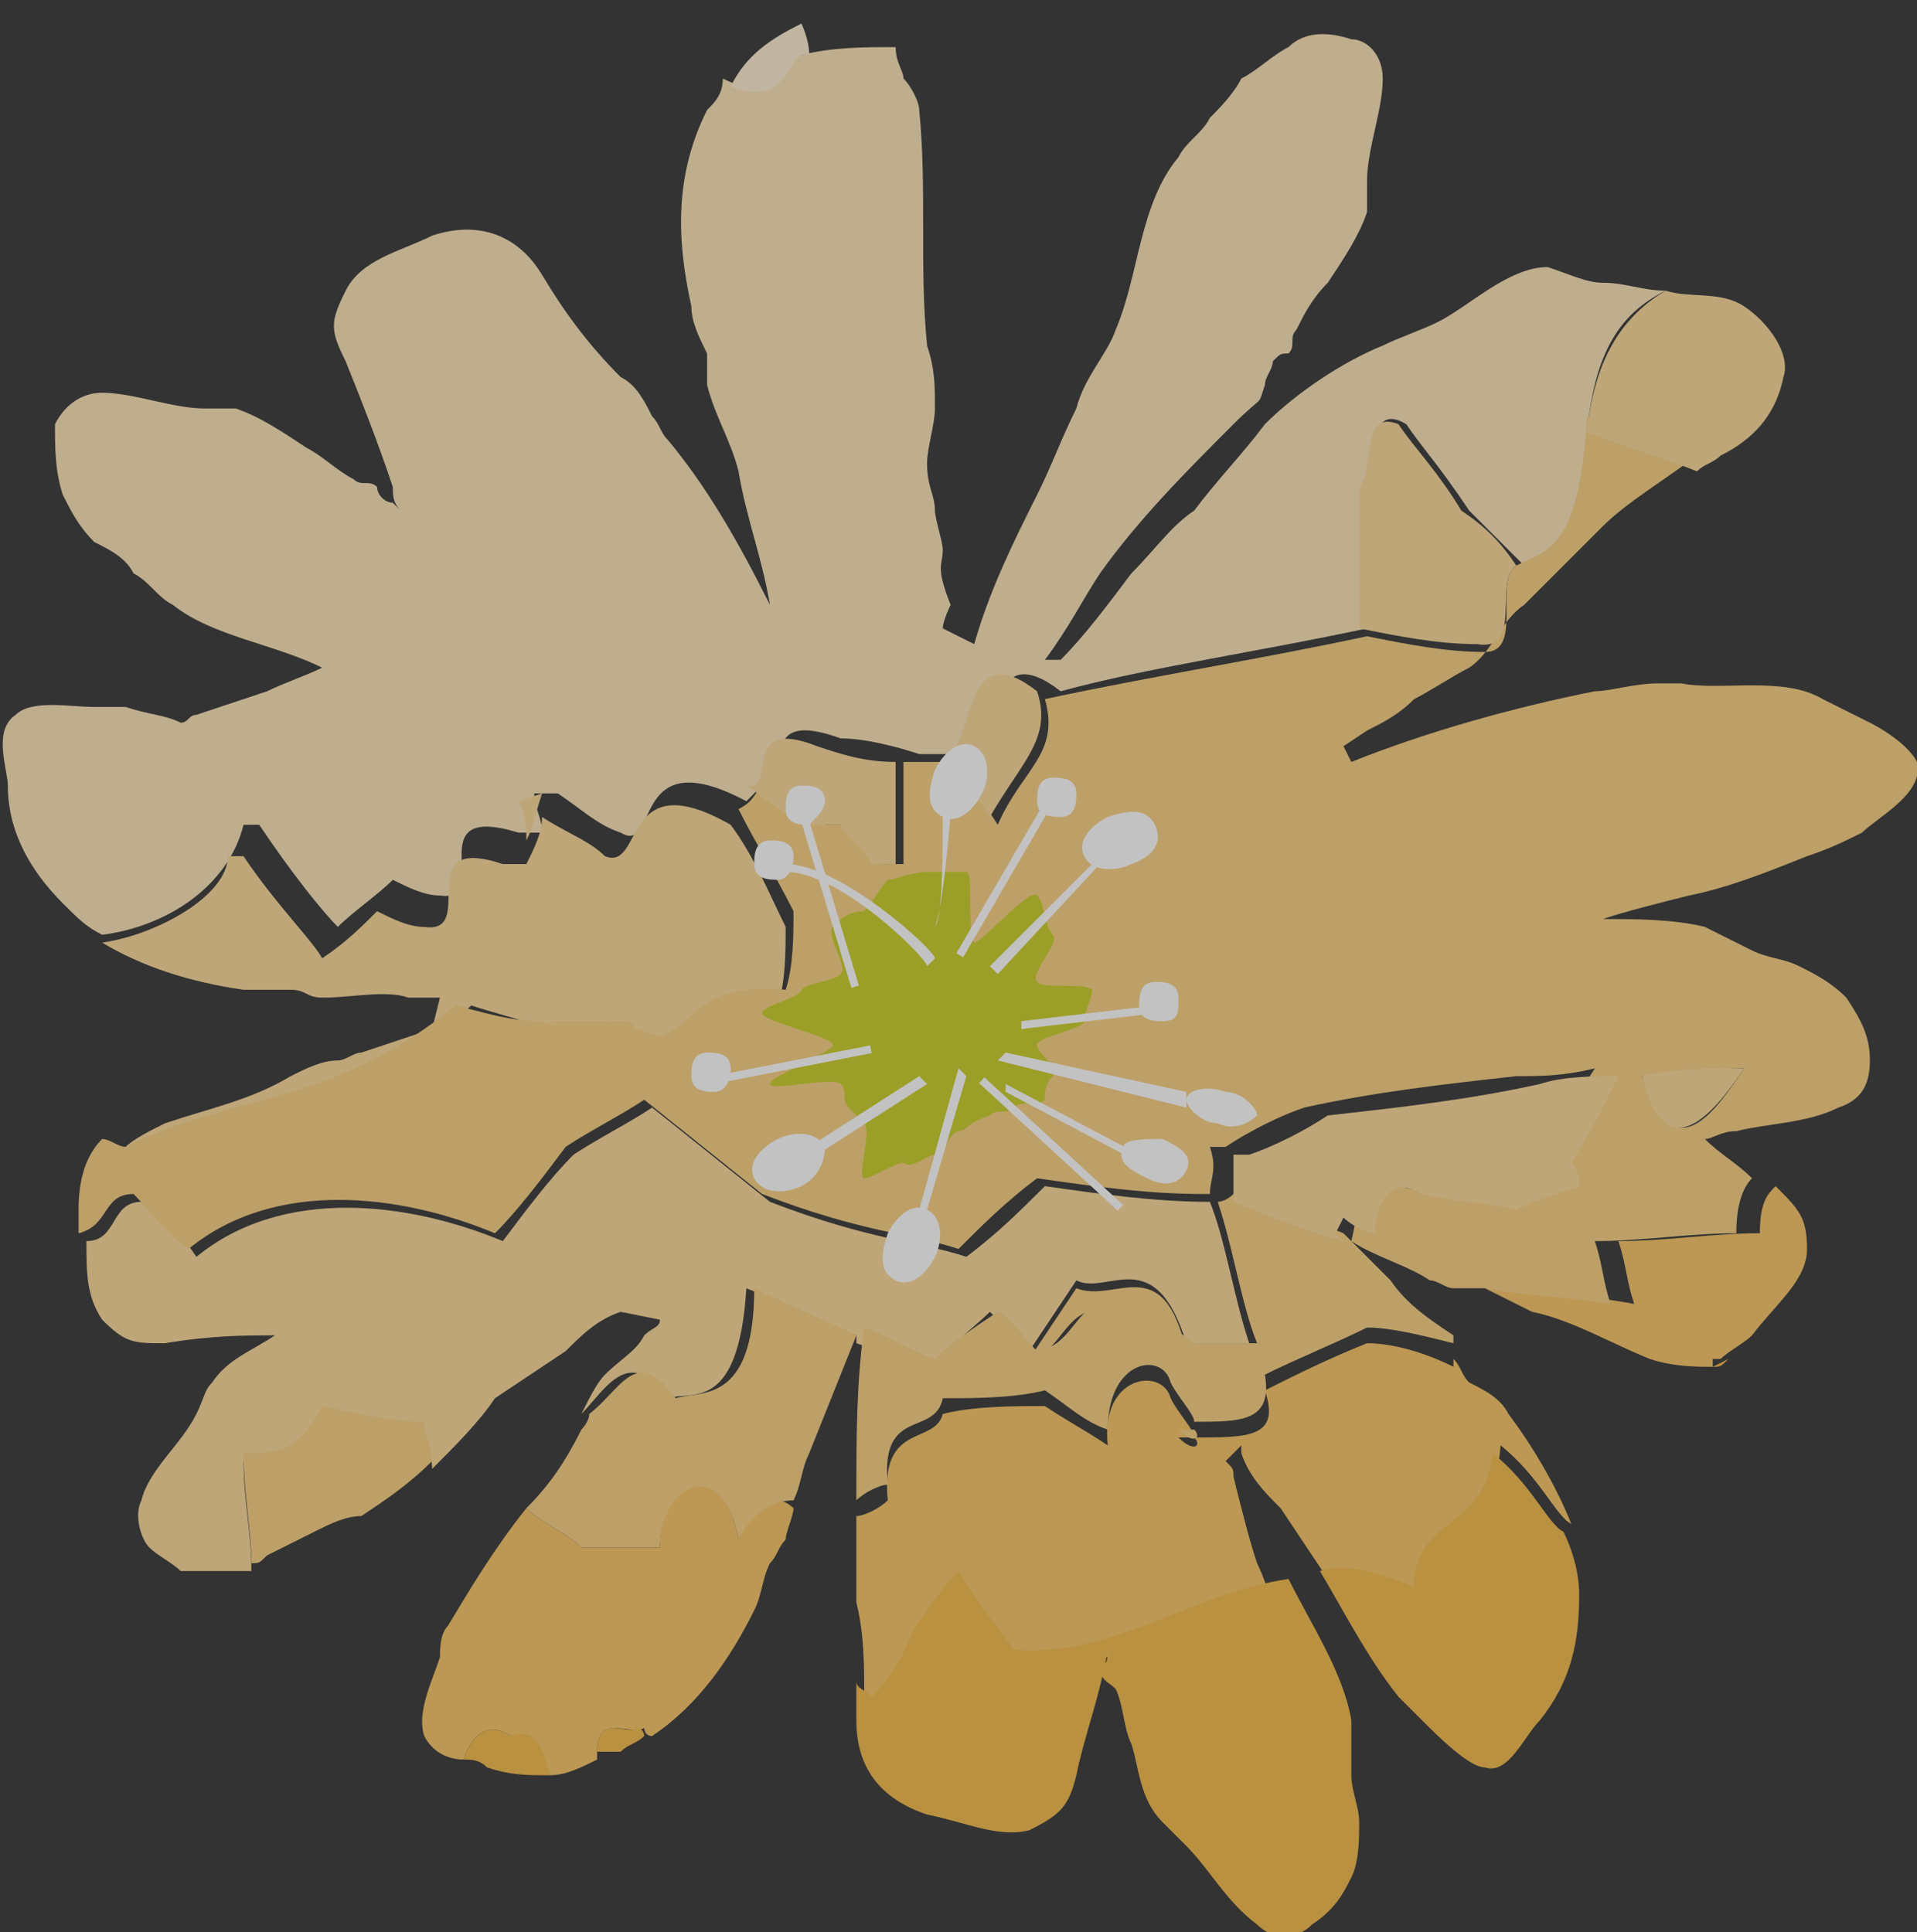 <svg version="1.1" id="レイヤー_1" xmlns="http://www.w3.org/2000/svg" x="0" y="0" viewBox="0 0 24.4 24.6" xml:space="preserve"><rect x="0" y="0" width="24.4" height="24.6" fill="#333333" stroke="none"/><style>.st1{fill:none}.st3{fill:#f9d797}.st4{fill:#f6c363}.st5{fill:#f8ce7f}.st7{fill:#f4b946}.st9{fill:#fff}</style><g opacity=".7"><path class="st1" d="M10.3.7c.4 0 .8 0 1.2-.1-.1-.2-.1-.5-.3-.6-.3-.2-.7.1-.9.2h-.1c0 .2.1.3.1.5zM7.7 13h-.3.3z"/><path d="M8.8 3.9c0 .2.1.4.2.6v.4c.1.4.3.7.4 1.1.1.6.3 1.1.4 1.7-.4-.8-.8-1.5-1.3-2.1-.1-.1-.1-.2-.2-.3-.1-.2-.2-.4-.4-.5-.4-.4-.7-.8-1-1.3-.3-.5-.8-.7-1.4-.5-.4.2-.9.3-1.1.7-.2.4-.2.5 0 .9.2.5.4 1 .6 1.6 0 .1 0 .2.1.3L5 6.4c-.1 0-.2-.1-.2-.2-.1-.1-.2 0-.3-.1-.2-.1-.4-.3-.6-.4-.3-.2-.6-.4-.9-.5h-.4c-.4 0-.9-.2-1.3-.2-.3 0-.5.2-.6.4 0 .3 0 .6.1.9.1.2.2.4.4.6.2.1.4.2.5.4.2.1.3.3.5.4.5.4 1.3.5 1.9.8-.2.1-.5.2-.7.3l-.9.3c-.1 0-.1.1-.2.1-.2-.1-.4-.1-.7-.2h-.4c-.3 0-.8-.1-1 .1-.3.2-.1.7-.1.9 0 .6.3 1.1.7 1.5.2.2.3.3.5.4.8-.1 1.6-.6 1.8-1.4h.2c.4.6.8 1.1 1 1.3.2-.2.5-.4.7-.6.2.1.4.2.6.2.7.1-.3-1.2 1-.8h.3c0-.2-.1-.3-.1-.5h.3c.3.2.5.4.8.5.5.3.1-1.2 1.6-.4l.3-.3c.3 0-.2-.9.9-.5.3 0 .7.1 1 .2h.7c.3-.3.2-1.5 1.1-.8 1.1-.3 2.5-.5 3.9-.8V6.2c.1-.3 0-1.1.5-.8.2.3.4.5.8 1.1l.7.7c.3-.2.7-.2.8-1.7.1-1 .4-1.5 1-1.8-.3 0-.5-.1-.8-.1-.2 0-.4-.1-.7-.2-.5 0-1 .5-1.4.7-.2.1-.5.2-.7.3-.5.2-1.1.6-1.5 1-.3.4-.6.7-.9 1.1-.3.2-.5.5-.8.8-.3.4-.6.8-.9 1.1h-.2c.3-.4.5-.8.7-1.1.5-.7 1.1-1.3 1.7-1.9.4-.4.3-.2.4-.5 0-.1.1-.2.1-.3.1-.1.1-.1.2-.1.1-.1 0-.2.1-.3.1-.2.2-.4.4-.6.2-.3.4-.6.5-.9v-.4c0-.4.2-.9.2-1.3 0-.3-.2-.5-.4-.5-.3-.1-.6-.1-.8.1-.2.1-.4.3-.6.4-.1.2-.3.4-.4.5-.1.2-.3.3-.4.5-.5.6-.5 1.5-.8 2.2-.1.3-.4.6-.5 1-.2.4-.3.7-.5 1.1-.3.6-.6 1.2-.8 1.9L12 8c0-.1.1-.3.1-.3-.2-.5-.1-.5-.1-.7 0-.1-.1-.4-.1-.5 0-.2-.1-.3-.1-.6 0-.2.1-.5.1-.7 0-.3 0-.5-.1-.8-.1-1 0-2-.1-3 0-.1-.1-.3-.2-.4 0-.1-.1-.2-.1-.4-.4 0-.8 0-1.2.1-.3-.1-.2.7-1 .3 0 .2-.1.3-.2.4-.4.8-.4 1.6-.2 2.5z" fill="#fbe2b5"/><path class="st3" d="M6 12.8c.3.1.7.2 1 .3h1.1c.1.1.1.2.2.3.6-.2.5-.7 1.6-.6.1-.3.1-.7.1-1-.2-.4-.4-.9-.7-1.3-1.4-.8-1.1.6-1.6.4-.2-.2-.5-.3-.8-.5 0 .2-.1.4-.2.6h-.3c-1.2-.4-.3.9-1 .8-.2 0-.4-.1-.6-.2-.2.2-.4.4-.7.6-.1-.2-.6-.7-1-1.3h-.2c0 .5-.9 1-1.6 1.1.5.3 1.1.5 1.8.6h.6c.2 0 .2.1.4.1.4 0 .8-.1 1.1 0h.4l-.1.4-.9.3c-.1 0-.2.1-.3.1-.2 0-.4.1-.6.2-.5.3-1 .4-1.6.6-.2.1-.4.2-.5.3.1 0 .2.1.3.1 1.3-.8 2.5-.5 4.1-1.9zM12.6 16.7l.5.5.6-.9c.4.2 1-.5 1.4.8h.8c-.2-.6-.3-1.3-.5-1.8-.7 0-1.4-.1-2.1-.2-.3.3-.6.6-1 .9-.6-.2-1.2-.2-2.5-.7l-1.5-1.2c-.3.2-.7.4-1 .6-.3.3-.6.7-.9 1.1-1.2-.5-2.8-.7-3.9.2-.2-.3-.4-.5-.7-.7-.4 0-.3.5-.7.5 0 .4 0 .7.2 1 .3.3.4.3.8.3.6-.1 1-.1 1.4-.1-.3.2-.6.3-.8.6-.1.1-.1.2-.2.4-.2.4-.6.7-.7 1.1-.1.2 0 .5.1.6.1.1.3.2.4.3h.9c0-.5-.1-.9-.1-1.4.4 0 .7 0 1-.6.5 0 .9.1 1.3.2 0 .2.1.3.1.5.3-.3.6-.6.8-.9l.9-.6c.2-.2.4-.4.7-.5l.5.1c0 .1-.1.1-.2.2-.1.2-.3.3-.5.5-.1.1-.2.3-.3.5.3-.3.6-.9 1.1-.2.3-.1.9.2 1-1.4.5.2.9.4 1.4.6v-.1.2c.3.1.6.2.9.4.3-.4.6-.6.8-.8z"/><path class="st3" d="M6.6 10.2c.1.2.1.4.1.5.1-.2.1-.3.2-.6l-.3.1z"/><path class="st4" d="M17.4 17.1c-.5.2-.9.4-1.3.6.2.6-.2.6-.9.6.1.1 0 .2-.2 0h.2c0-.1-.2-.3-.3-.5-.1-.4-.9-.3-.8.6-.3-.2-.5-.3-.8-.5-.4 0-.9 0-1.3.1-.1.4-.8.1-.7 1.1-.1.1-.3.2-.4.2v1.1c.1.4.1.8.1 1.2.1.1.2.1.2.2.1-.2.3-.5.5-.8.2-.3.4-.6.6-.8.3.5.5.7.7 1 1.3.1 2.1-.6 3.2-.9-.1-.1-.1-.2-.2-.4-.1-.3-.2-.7-.3-1.1 0-.1 0-.1-.1-.2l.2-.2v.1c.1.3.3.5.5.7l.6.9c.4 0 .8 0 1.2.2 0-.8.9-.6 1-1.9.5.4.7.9.9 1-.2-.5-.5-1-.8-1.4-.1-.2-.3-.3-.5-.4-.1-.1-.1-.2-.2-.3v.1c-.4-.2-.8-.3-1.1-.3zM9.4 19.6c-.2-1.1-1-.8-1 .1h-1c-.2-.2-.5-.3-.7-.5-.4.5-.7 1-1 1.5-.1.1-.1.3-.1.4-.1.3-.3.7-.2 1 .1.2.3.3.5.3.1-.3.3-.5.6-.3.2 0 .4.2.5.5.2 0 .4-.1.6-.2v-.1c0-.5.4-.2.6-.3 0 0 0 .1.1.1.6-.4 1-1 1.3-1.6.1-.2.1-.4.2-.6.1-.1.1-.2.2-.3 0-.1.1-.3.1-.4-.2-.2-.5-.1-.7.4zM22.4 15.7c-.6 0-1.2.1-1.8.1.1.3.1.5.2.8-.5-.1-1-.1-1.6-.2h-.4.1l.6.3c.5.1 1 .4 1.5.6.3.1.6.1.8.1v-.1h.1c.1-.1.3-.2.4-.3.3-.4.7-.7.7-1.1 0-.4-.1-.5-.4-.8-.1.1-.2.2-.2.6z"/><path class="st5" d="M9.6 16.4c0 1.5-.7 1.3-1 1.4-.5-.7-.7-.1-1.1.2 0 .1-.1.2-.1.2-.2.4-.4.7-.7 1 .2.2.5.3.7.5h1c0-.8.8-1.2 1-.1.2-.4.5-.5.7-.5.1-.2.1-.4.2-.6l.6-1.5c-.4-.2-.9-.4-1.3-.6zM19.3 7.2c-.3.2.1 1.1-.4 1.1s-1-.1-1.5-.2c-1.4.3-2.7.5-4.1.8.2.7-.3.9-.6 1.6-.2-.3-.3-.5-.5-.8h-.7V11h-.3c-.1-.2-.3-.3-.4-.5h-.3c-.2-.2-.5-.3-.8-.5-.1.1-.1.2-.3.3.2.4.5.9.7 1.3 0 .3 0 .7-.1 1-1.1-.1-1.1.4-1.6.6-.3-.1-.5-.2-.7-.2h-.3c-.2 0-.3.1-.5 0-.4 0-.7-.1-1.1-.2-1.6 1.3-2.8 1.1-4.2 1.8-.1 0-.2-.1-.3-.1-.2.2-.3.5-.3.9v.3c.4-.1.3-.5.7-.5.2.2.4.5.7.7 1.1-.9 2.7-.7 3.9-.2.3-.3.6-.7.9-1.1.3-.2.7-.4 1-.6l1.5 1.2c1.3.5 1.9.5 2.5.7.3-.3.6-.6 1-.9.7.1 1.4.2 2.1.2h.1c0-.2.1-.3 0-.6h.2c.3-.2.7-.4 1-.5.9-.2 1.8-.3 2.7-.4.3 0 .6 0 1-.1-.2.3-.4.7-.6 1.1 0 .1.1.2.1.3-.2.1-.5.2-.8.3-.4-.1-.8-.1-1.2-.2-.5-.3-.5.3-.6.7.3.2.7.3 1 .5.1 0 .2.1.3.1h.4c.5.1 1 .1 1.6.2-.1-.3-.1-.5-.2-.8.6 0 1.2-.1 1.8-.1 0-.4.1-.6.2-.7-.2-.2-.4-.3-.6-.5.1 0 .2-.1.4-.1.4-.1.9-.1 1.3-.3.3-.1.4-.3.4-.6s-.1-.5-.3-.8c-.2-.2-.4-.3-.6-.4-.2-.1-.4-.1-.6-.2l-.6-.3c-.4-.1-.9-.1-1.3-.1.3-.1.7-.2 1.1-.3.5-.1 1-.3 1.5-.5.3-.1.5-.2.7-.3.2-.2.8-.5.7-.9-.1-.2-.4-.4-.6-.5l-.6-.3c-.5-.3-1.3-.1-1.8-.2h-.3c-.3 0-.6.1-.8.1-1 .2-2.1.5-3.1.9l-.1-.2.3-.2c.2-.1.4-.2.6-.4.2-.1.5-.3.7-.4.3-.2.4-.6.7-.8l1-1c.3-.3.8-.6 1.2-.9-.5-.1-.9-.3-1.4-.5-.1 1.7-.5 1.7-.9 1.9zm2.9 6.4c-.4.6-.9 1.3-1.3.1.4 0 .8-.1 1.3-.1z"/><path class="st5" d="M15.5 15.3c.2.6.3 1.3.5 1.8h-.8c-1.6-1.2-1.3 0-2 .1-.2-.2-.3-.4-.5-.5-.3.2-.6.4-.8.6-.3-.1-.6-.3-.9-.4-.1.7-.1 1.4-.1 2.2.1-.1.3-.2.4-.2-.1-1 .6-.6.7-1.1.4 0 .9 0 1.3-.1.3.2.5.4.8.5 0-.9.7-1 .8-.6.1.2.3.4.3.5.6 0 1 0 .9-.6.4-.2.9-.4 1.3-.6.3 0 .7.1 1.1.2V17c-.3-.2-.6-.4-.8-.7l-.6-.6c-.5-.2-1-.4-1.4-.5-.1.1-.2.1-.2.1zM7.5 13H7c.2.1.3.1.5 0z"/><path class="st5" d="M13.7 16.4l-.6.9c.6-.1.4-1.3 2-.1-.3-1.3-.9-.6-1.4-.8zM7.7 13c.2 0 .3.1.5.2L8 13h-.3zM15.2 18.2H15c.2.2.3.1.2 0z"/><path d="M10.3.7c0-.2-.1-.4-.1-.4-.4.2-.7.4-.9.8.8.3.7-.5 1-.4z" fill="#fdedd1"/><path class="st7" d="M21.8 17.4c.1 0 .1 0 .2-.1l-.2.1zM18 20.2c-.5-.2-.9-.3-1.2-.2.3.5.6 1.1 1 1.6l.3.3c.2.2.6.6.8.6.3.1.5-.4.7-.6.4-.5.5-1 .5-1.6 0-.3-.1-.6-.2-.8-.2-.1-.4-.6-.9-1-.1 1-1 .8-1 1.7zM6.5 22.1c-.3-.2-.5 0-.6.3.1 0 .2 0 .3.1.3.1.5.1.8.1-.1-.4-.2-.6-.5-.5zM12.9 21c-.2-.3-.4-.5-.7-1-.2.2-.4.5-.6.8-.1.3-.3.6-.5.8-.1-.1-.2-.1-.2-.2v.5c0 .6.3 1 .9 1.2.5.1.9.3 1.3.2.4-.2.5-.3.6-.7.1-.5.3-1 .4-1.6 0 .1 0 .2-.1.2 0 .2.1.2.2.3.1.2.1.5.2.7.1.3.1.7.4 1l.3.3c.3.3.5.7.9 1 .2.2.5.2.7 0 .3-.2.4-.4.5-.6.1-.2.1-.5.1-.7 0-.2-.1-.4-.1-.6v-.7c-.1-.6-.5-1.2-.8-1.8-1.3.2-2.2 1-3.5.9zM7.6 22.3h.3c.1-.1.2-.1.3-.2 0 0 0-.1-.1-.1-.1.1-.5-.2-.5.3z"/><path class="st3" d="M13.2 8.8c-.9-.7-.8.5-1.1.8.2.3.3.5.5.8.4-.7.8-1 .6-1.6zM19.3 7.2c-.2-.3-.4-.5-.7-.7-.3-.5-.6-.8-.8-1.1-.5-.2-.3.6-.5.8V8c.5.1 1 .2 1.5.2.6.1.2-.8.5-1zM22.2 13.6c-.4 0-.9 0-1.3.1.3 1.2.9.5 1.3-.1zM20.2 5.5c.5.2.9.3 1.4.5.1-.1.2-.1.3-.2.4-.2.7-.5.8-1 .1-.3-.2-.7-.5-.9-.3-.2-.7-.1-1-.2-.5.3-.9.8-1 1.8z"/><path class="st5" d="M1.9 19.7c.1.1.3.2.4.3-.1-.1-.3-.2-.4-.3zM4.1 17.9c-.3.6-.6.6-1 .6 0 .5.1 1 .1 1.4.1 0 .1 0 .2-.1l.6-.3c.2-.1.4-.2.6-.2.3-.2.6-.4.9-.7 0-.2-.1-.3-.1-.5-.4 0-.8-.1-1.3-.2z"/><path class="st3" d="M18.1 15.2c.4.1.8.1 1.2.2.2-.1.5-.2.8-.3 0-.1 0-.2-.1-.3.2-.3.4-.7.6-1.1-.3 0-.7 0-1 .1-.9.2-1.8.3-2.7.4-.3.2-.7.4-1 .5h-.2v.6c.5.2 1 .4 1.4.5l-.1-.1.1-.2c.1.1.3.2.4.2 0-.2.1-.8.6-.5zM10.7 10.5c.1.2.3.3.4.5h.3V9.7c-.4 0-.7-.1-1-.2-1-.4-.5.6-.9.5.3.2.5.4.8.5h.4z"/><g><path d="M12.2 14.4c-.1 0-.2.3-.3.3-.1 0-.3.2-.4.1-.1 0-.4.2-.5.2-.1 0 .1-.6 0-.7l-.2-.2c-.1-.1 0-.2-.1-.3-.1-.1-.9.1-.9 0s.8-.4.8-.5c0-.1-.9-.3-.9-.4 0-.1.5-.2.5-.3.1-.1.4-.1.5-.2.1-.1-.2-.5-.1-.6.1-.1.2-.2.4-.2.1-.1.2-.3.3-.4.1 0 .3-.1.5-.1h.5c.1 0 0 .8.1.9.1 0 .7-.7.8-.6.1.1.1.4.2.5.1.1-.3.5-.2.6.1.1.6 0 .7.1 0 .1-.1.3-.1.4 0 .1-.6.2-.6.3 0 .1.2.2.2.4-.1.1-.1.2-.1.3-.1.1-.3 0-.4.1-.1.1-.2 0-.3.1-.3.1-.3.2-.4.2z" fill="#c8cd23"/><path class="st9" d="M12.6 12.3l1.3-1.3h.1l-1.3 1.4z"/><path class="st9" d="M14.4 11c-.2.1-.5.1-.6-.1-.1-.2.1-.4.3-.5.3-.1.5-.1.6.1.1.2 0 .4-.3.5zM10.2 15.1c-.2.1-.5.1-.6-.1-.1-.2.1-.4.3-.5.2-.1.5-.1.6.1 0 .2-.1.4-.3.5zM11.9 16c-.1.2-.3.4-.5.3-.2-.1-.2-.3-.1-.6.1-.2.3-.4.5-.3.2.1.2.4.1.6zM12.5 10.1c-.1.2-.3.4-.5.3-.2-.1-.2-.3-.1-.6.1-.2.3-.4.5-.3.2.1.2.4.1.6zM12.7 13.5l.1-.1 2.3.5v.2zM13 13.1V13l1.7-.2v.1z"/><path transform="rotate(-59.773 12.838 11.207)" class="st9" d="M11.7 11.1h2.2v.1h-2.2z"/><path class="st9" d="M11.9 11.8c.1-.1.1-1 .1-1.5h.1c0 .1-.1 1.3-.2 1.5zM10 11.1V11c.7 0 1.9 1.1 1.9 1.2l-.1.1c0-.1-1.1-1.2-1.8-1.2z"/><path transform="rotate(-16.764 10.586 11.446)" class="st9" d="M10.5 10.4h.1v2.2h-.1z"/><path transform="rotate(-11.098 10.102 13.531)" class="st9" d="M9.2 13.5h1.9v.1H9.2z"/><path class="st9" d="M12.8 13.9v-.1l1.7.9v.1z"/><path transform="rotate(-47.367 13.324 14.549)" class="st9" d="M13.3 13.4h.1v2.4h-.1z"/><path class="st9" d="M11.7 15.4l.5-1.8.1.1-.5 1.7zM10.3 14.6l1.4-.9.1.1-1.4.9zM13.5 10.4c-.1 0-.3 0-.3-.2 0-.1 0-.3.2-.3.1 0 .3 0 .3.2 0 .1 0 .3-.2.3zM10.3 10.5c-.1 0-.3 0-.3-.2 0-.1 0-.3.2-.3.1 0 .3 0 .3.2 0 .1-.1.2-.2.3zM9.1 13.9c-.1 0-.3 0-.3-.2 0-.1 0-.3.2-.3.1 0 .3 0 .3.2s-.1.3-.2.3zM9.9 11.2c-.1 0-.3 0-.3-.2 0-.1 0-.3.2-.3.1 0 .3 0 .3.2s-.1.3-.2.3zM14.8 13c-.1 0-.3 0-.3-.2 0-.1 0-.3.2-.3.1 0 .3 0 .3.2s0 .3-.2.3zM15.5 14.3c-.2 0-.4-.2-.4-.3 0-.1.2-.2.5-.1.2 0 .4.2.4.3-.1.1-.3.2-.5.1zM14.6 15c-.2-.1-.4-.2-.3-.4 0-.1.3-.1.5-.1.2.1.4.2.3.4-.1.2-.3.2-.5.1z"/></g></g></svg>